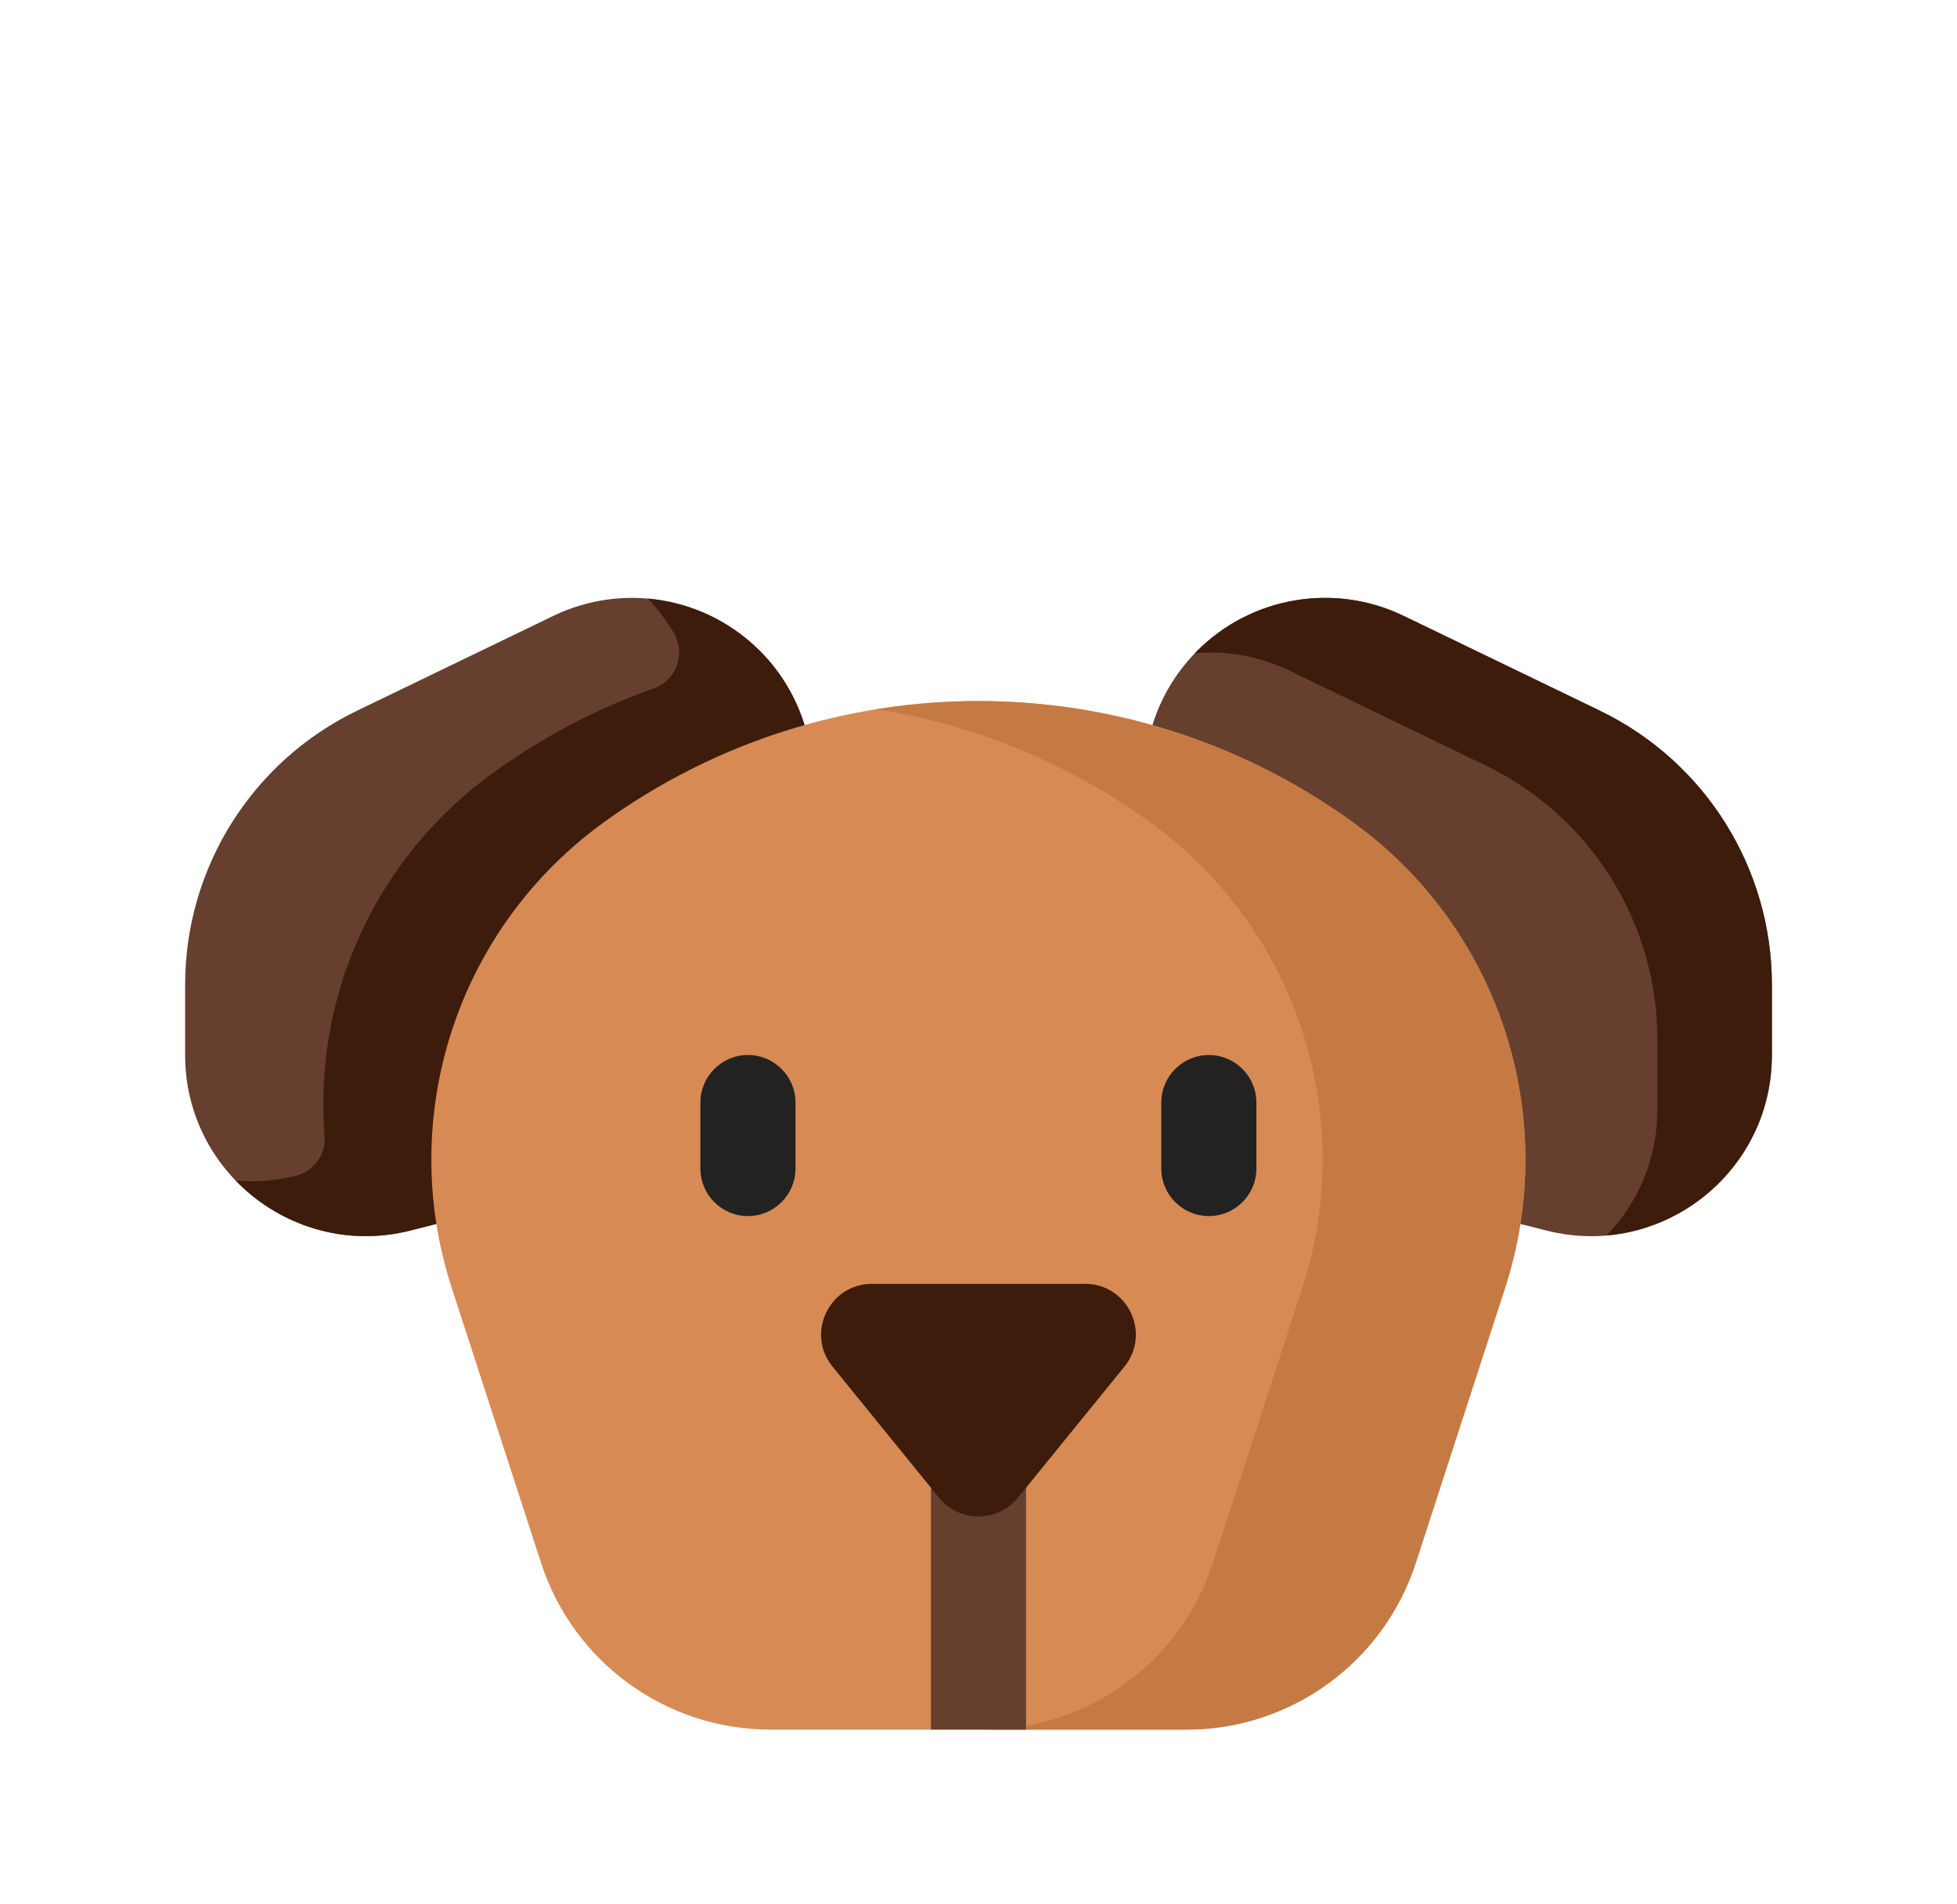 <svg width="37" height="36" viewBox="0 0 37 36" fill="none" xmlns="http://www.w3.org/2000/svg">
<g filter="url(#filter0_d_1812_14472)">
<g filter="url(#filter1_d_1812_14472)">
<path d="M30.249 9.435L26.539 7.643C25.229 7.01 23.662 7.276 22.634 8.305C22.206 8.733 21.908 9.258 21.755 9.821C23.101 10.201 24.377 10.818 25.532 11.659C27.915 13.389 29.077 16.271 28.631 19.109L29.241 19.263C31.402 19.81 33.5 18.177 33.5 15.948V14.617C33.5 12.409 32.236 10.396 30.249 9.436V9.435Z" fill="#663F2E"/>
<path d="M30.248 9.435L26.538 7.643C25.228 7.01 23.661 7.276 22.633 8.305C22.618 8.319 22.605 8.335 22.591 8.349C23.19 8.296 23.806 8.402 24.375 8.676L28.084 10.468C30.073 11.428 31.335 13.442 31.335 15.649V16.98C31.335 17.916 30.964 18.747 30.375 19.355C32.081 19.209 33.5 17.78 33.5 15.948V14.617C33.5 12.409 32.237 10.396 30.249 9.436L30.248 9.435Z" fill="#3D1C0B"/>
<path d="M11.468 11.659C12.625 10.818 13.899 10.201 15.245 9.821C15.09 9.258 14.794 8.733 14.366 8.305C13.338 7.276 11.771 7.01 10.461 7.643L6.751 9.435C4.763 10.395 3.5 12.408 3.5 14.616V15.946C3.5 18.176 5.599 19.809 7.759 19.262L8.369 19.107C7.923 16.27 9.086 13.388 11.468 11.657V11.659Z" fill="#663F2E"/>
<path d="M14.368 8.305C13.785 7.722 13.031 7.385 12.248 7.316C12.44 7.515 12.604 7.734 12.74 7.967C12.969 8.36 12.789 8.862 12.36 9.014C11.279 9.395 10.253 9.934 9.304 10.623C7.088 12.234 5.928 14.84 6.136 17.48C6.164 17.826 5.934 18.141 5.596 18.226C5.211 18.323 4.827 18.351 4.458 18.319C5.272 19.161 6.505 19.58 7.759 19.262L8.369 19.107C7.923 16.27 9.086 13.388 11.468 11.657C12.625 10.817 13.899 10.2 15.245 9.82C15.091 9.256 14.794 8.731 14.367 8.303L14.368 8.305Z" fill="#3D1C0B"/>
<path d="M11.396 11.56C8.641 13.562 7.488 17.109 8.541 20.348L10.23 25.547C10.84 27.425 12.59 28.697 14.565 28.697H22.43C24.406 28.697 26.156 27.425 26.766 25.547L28.455 20.348C29.507 17.11 28.354 13.562 25.599 11.56C21.364 8.483 15.63 8.483 11.395 11.56H11.396Z" fill="#D88A55"/>
<path d="M25.6 11.56C22.938 9.625 19.684 8.909 16.58 9.406C18.413 9.7 20.193 10.418 21.766 11.56C24.52 13.562 25.674 17.109 24.621 20.348L22.932 25.547C22.322 27.425 20.572 28.697 18.596 28.697H22.431C24.407 28.697 26.157 27.425 26.767 25.547L28.456 20.348C29.508 17.11 28.355 13.562 25.6 11.56Z" fill="#C57A44"/>
<path d="M19.151 24.238C18.991 24.435 18.754 24.549 18.5 24.549C18.245 24.549 18.008 24.436 17.849 24.238L17.601 23.934V28.697H19.399V23.934L19.151 24.238Z" fill="#663F2E"/>
<path d="M14.141 18.989C13.645 18.989 13.242 18.586 13.242 18.09V16.843C13.242 16.347 13.645 15.944 14.141 15.944C14.637 15.944 15.04 16.347 15.04 16.843V18.09C15.04 18.586 14.637 18.989 14.141 18.989Z" fill="#222222"/>
<path d="M22.855 18.989C22.359 18.989 21.956 18.586 21.956 18.09V16.843C21.956 16.347 22.359 15.944 22.855 15.944C23.351 15.944 23.754 16.347 23.754 16.843V18.09C23.754 18.586 23.351 18.989 22.855 18.989Z" fill="#222222"/>
<path d="M19.244 24.314L21.259 21.835C21.768 21.208 21.323 20.27 20.515 20.27H16.485C15.677 20.27 15.231 21.208 15.74 21.835L17.755 24.314C18.139 24.786 18.859 24.786 19.244 24.314Z" fill="#3D1C0B"/>
</g>
</g>
<defs>
<filter id="filter0_d_1812_14472" x="-1.5" y="0" width="40" height="40" filterUnits="userSpaceOnUse" color-interpolation-filters="sRGB">
<feFlood flood-opacity="0" result="BackgroundImageFix"/>
<feColorMatrix in="SourceAlpha" type="matrix" values="0 0 0 0 0 0 0 0 0 0 0 0 0 0 0 0 0 0 127 0" result="hardAlpha"/>
<feOffset dy="2"/>
<feGaussianBlur stdDeviation="1"/>
<feColorMatrix type="matrix" values="0 0 0 0 0 0 0 0 0 0 0 0 0 0 0 0 0 0 0.2 0"/>
<feBlend mode="normal" in2="BackgroundImageFix" result="effect1_dropShadow_1812_14472"/>
<feBlend mode="normal" in="SourceGraphic" in2="effect1_dropShadow_1812_14472" result="shape"/>
</filter>
<filter id="filter1_d_1812_14472" x="1.5" y="7.302" width="34" height="25.395" filterUnits="userSpaceOnUse" color-interpolation-filters="sRGB">
<feFlood flood-opacity="0" result="BackgroundImageFix"/>
<feColorMatrix in="SourceAlpha" type="matrix" values="0 0 0 0 0 0 0 0 0 0 0 0 0 0 0 0 0 0 127 0" result="hardAlpha"/>
<feOffset dy="2"/>
<feGaussianBlur stdDeviation="1"/>
<feComposite in2="hardAlpha" operator="out"/>
<feColorMatrix type="matrix" values="0 0 0 0 0 0 0 0 0 0 0 0 0 0 0 0 0 0 0.2 0"/>
<feBlend mode="normal" in2="BackgroundImageFix" result="effect1_dropShadow_1812_14472"/>
<feBlend mode="normal" in="SourceGraphic" in2="effect1_dropShadow_1812_14472" result="shape"/>
</filter>
</defs>
</svg>
